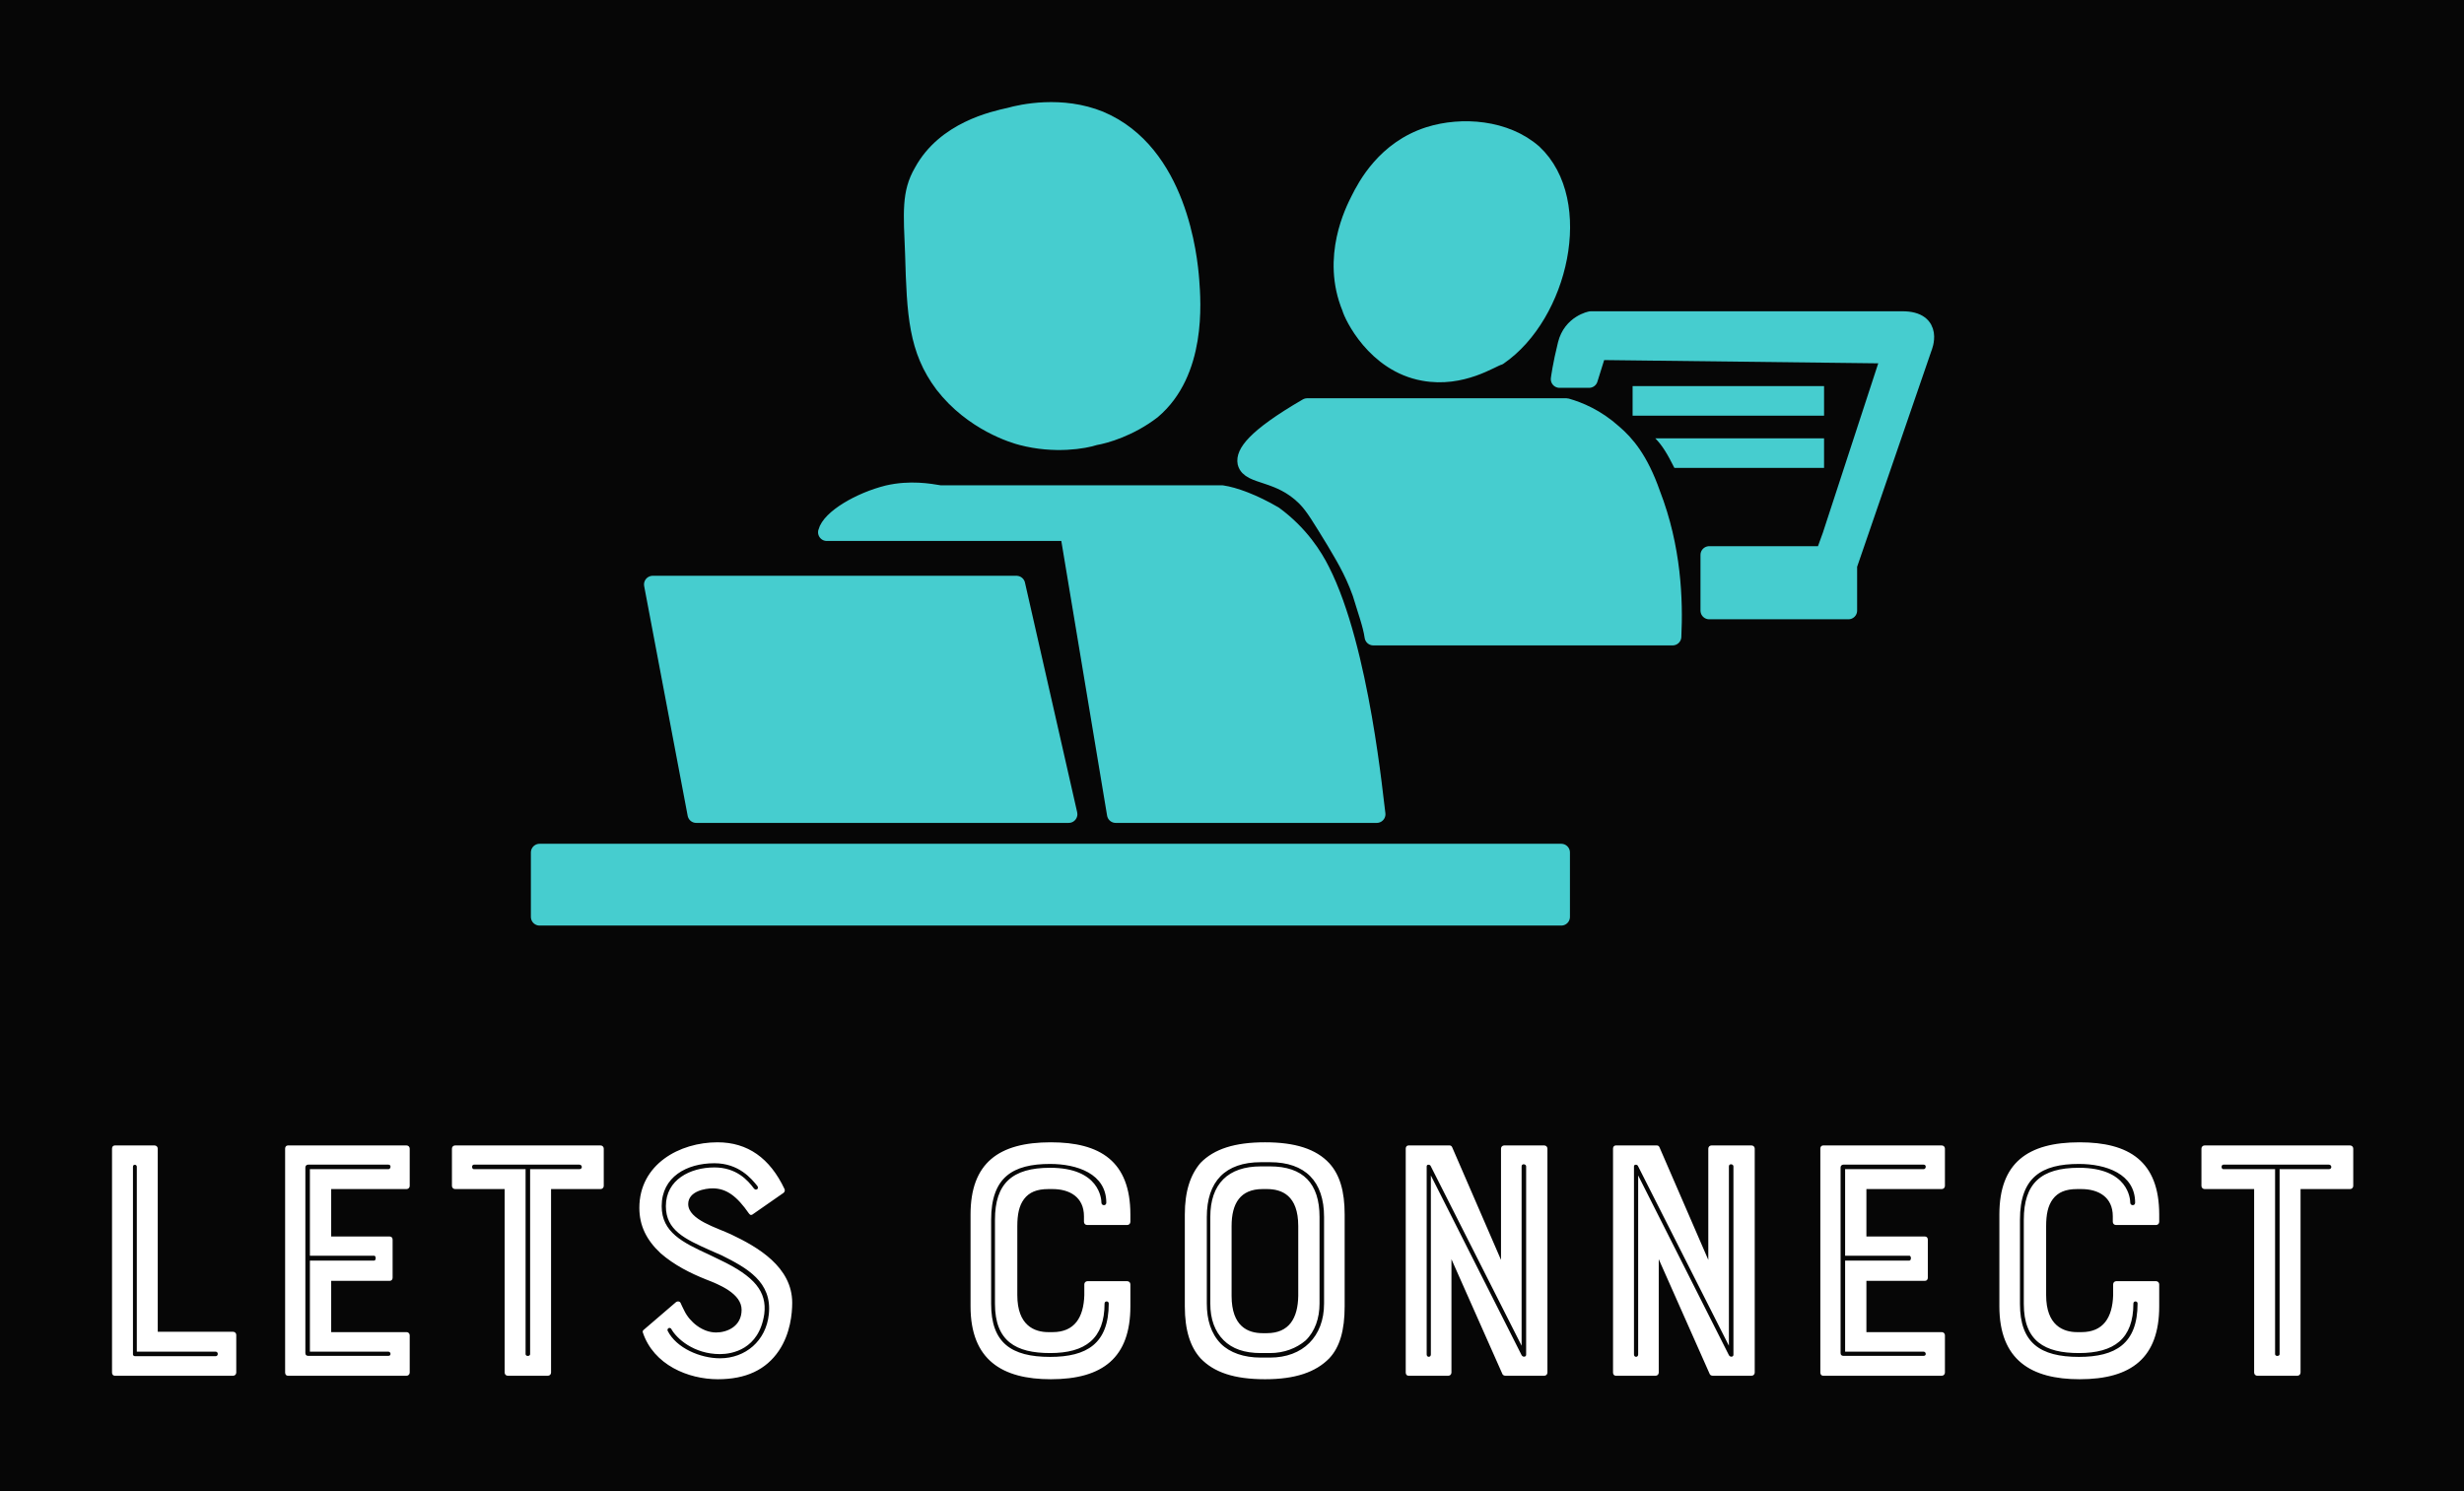 
        <svg xmlns="http://www.w3.org/2000/svg" xmlns:xlink="http://www.w3.org/1999/xlink" version="1.1" width="3300" 
        height="1997.191" viewBox="0 0 3300 1997.191">
			<rect fill="#060606" width="3300" height="1997.191"/>
			<g transform="scale(15) translate(10, 10)">
				<defs id="SvgjsDefs1011"></defs><g id="SvgjsG1012" featureKey="symbolFeature-0" transform="matrix(1.554,0,0,1.554,704.066,-398.521)" fill="#46cdcf"><path xmlns="http://www.w3.org/2000/svg" class="st0" d="M-396.6,275.1c-0.6,0.2-2.3,0.5-4.2,0c-0.4-0.1-2.8-0.8-4.5-3c-1.5-2-1.6-4-1.7-7.5c-0.1-2.4-0.2-3.5,0.5-4.7  c1.3-2.4,4.1-3,5-3.2c0.7-0.2,3-0.7,5.2,0.2c4.5,1.9,5.1,7.9,5.2,9.2c0.1,1.3,0.4,5.3-2.2,7.5C-394.6,274.6-396,275-396.6,275.1z" style="stroke: #46cdcf; stroke-linecap: round; stroke-linejoin: round; stroke-miterlimit: 10;"></path><path xmlns="http://www.w3.org/2000/svg" class="st0" d="M-377.7,271.4c-2.8-0.5-4.1-3.3-4.2-3.7c-1.2-2.9,0.2-5.6,0.5-6.2c0.4-0.8,1.5-2.9,4-3.7c1.9-0.6,4.4-0.4,6,1  c3,2.8,1.5,9.3-2,11.7C-373.8,270.6-375.5,271.8-377.7,271.4z" style="stroke: #46cdcf; stroke-linecap: round; stroke-linejoin: round; stroke-miterlimit: 10;"></path><path xmlns="http://www.w3.org/2000/svg" class="st0" d="M-380.4,296.8h-15l-2.7-16.2H-412c0.2-0.8,1.9-1.8,3.5-2.2c1.3-0.3,2.4-0.1,3,0h16.2c0.7,0.1,1.8,0.5,3,1.2  c1.5,1.1,2.3,2.4,2.7,3.2C-381.3,287.3-380.5,296.2-380.4,296.8z" style="stroke: #46cdcf; stroke-linecap: round; stroke-linejoin: round; stroke-miterlimit: 10;"></path><polygon xmlns="http://www.w3.org/2000/svg" class="st0" points="-398.1,296.8 -419.5,296.8 -422,283.6 -401.1,283.6 " style="stroke: #46cdcf; stroke-linecap: round; stroke-linejoin: round; stroke-miterlimit: 10;"></polygon><rect xmlns="http://www.w3.org/2000/svg" x="-428.5" y="299" class="st0" width="58.7" height="3.7" style="stroke: #46cdcf; stroke-linecap: round; stroke-linejoin: round; stroke-miterlimit: 10;"></rect><path xmlns="http://www.w3.org/2000/svg" class="st0" d="M-353.3,285.1v-2.6l4.3-12.5c0,0,0.7-1.6-1.2-1.6s-17.9,0-17.9,0s-1.1,0.2-1.4,1.4s-0.4,2-0.4,2h1.7l0.5-1.6  l16.8,0.2l-3.4,10.4l-0.4,1.1h-6.6v3.2H-353.3z" style="stroke: #46cdcf; stroke-linecap: round; stroke-linejoin: round; stroke-miterlimit: 10;"></path><g xmlns="http://www.w3.org/2000/svg"><rect x="-365.2" y="272.7" width="10" height="0.7"></rect><polygon points="-354.7,272.2 -365.7,272.2 -365.7,273.9 -354.7,273.9  "></polygon></g><g xmlns="http://www.w3.org/2000/svg"><path d="M-362.9,276.4c-0.1-0.3-0.3-0.5-0.4-0.7h8.2v0.7H-362.9z"></path><path d="M-354.7,275.2h-9.7c0.4,0.4,0.7,0.9,1.1,1.7h8.6V275.2L-354.7,275.2z"></path></g><path xmlns="http://www.w3.org/2000/svg" class="st0" d="M-387.9,276.6c-0.1-0.5,0.4-1.4,3.5-3.2c5,0,10,0,14.9,0c0.7,0.2,1.7,0.6,2.7,1.5c0.7,0.6,1.5,1.5,2.2,3.5  c1.2,3.1,1.3,6.1,1.2,8.2c-5.7,0-11.5,0-17.2,0c-0.1-0.7-0.4-1.5-0.7-2.5c-0.5-1.4-1.1-2.3-1.5-3c-0.8-1.3-1.2-2-1.7-2.5  C-386,277.1-387.7,277.4-387.9,276.6z" style="stroke: #46cdcf; stroke-linecap: round; stroke-linejoin: round; stroke-miterlimit: 10;"></path></g><g id="SvgjsG1013" featureKey="nameFeature-0" transform="matrix(0.779,0,0,0.779,-2.927,81.692)" fill="#ffffff"><path d="M8.64 13.6 c0.2 0 0.36 0.16 0.36 0.36 l0 21 l8.64 0 c0.2 0 0.36 0.16 0.36 0.36 l0 4.32 c0 0.2 -0.16 0.36 -0.36 0.36 l-13.56 0 c-0.2 0 -0.32 -0.16 -0.32 -0.36 l0 -25.68 c0 -0.2 0.12 -0.36 0.32 -0.36 l4.56 0 z M6.16 16.04 l0 21.52 c0 0.08 0.08 0.2 0.24 0.2 l9.24 0 c0.32 0 0.32 -0.52 0 -0.52 l-9.04 0 l0 -21.2 c0 -0.28 -0.44 -0.32 -0.44 0 z M23.92 40 c-0.2 0 -0.32 -0.16 -0.32 -0.36 l0 -25.68 c0 -0.2 0.12 -0.36 0.32 -0.36 l13.6 0 c0.2 0 0.36 0.16 0.36 0.36 l0 4.28 c0 0.2 -0.16 0.36 -0.36 0.36 l-8.64 0 l0 5.44 l6.72 0 c0.2 0 0.32 0.16 0.32 0.36 l0 4.36 c0 0.2 -0.12 0.36 -0.32 0.36 l-6.72 0 l0 5.88 l8.64 0 c0.2 0 0.36 0.16 0.36 0.36 l0 4.28 c0 0.2 -0.16 0.36 -0.36 0.36 l-13.6 0 z M25.92 16.12 l0 21.28 c0 0.24 0.16 0.32 0.32 0.32 l9.2 0 c0.36 0 0.28 -0.48 0 -0.48 l-9 0 l0 -10.44 l7.36 0 c0.24 0 0.24 -0.56 0 -0.56 l-7.36 0 l0 -9.92 l9 0 c0.28 0 0.36 -0.52 0 -0.52 l-9.2 0 c-0.16 0 -0.32 0.12 -0.32 0.32 z M48.76 18.6 l-5.68 0 c-0.2 0 -0.36 -0.16 -0.36 -0.36 l0 -4.28 c0 -0.2 0.16 -0.36 0.36 -0.36 l16.68 0 c0.2 0 0.36 0.16 0.36 0.36 l0 4.28 c0 0.2 -0.16 0.36 -0.36 0.36 l-5.68 0 l0 21.04 c0 0.2 -0.16 0.36 -0.36 0.36 l-4.6 0 c-0.2 0 -0.36 -0.16 -0.36 -0.36 l0 -21.04 z M57.32 15.8 l-12.08 0 c-0.28 0 -0.28 0.52 0 0.52 l5.92 0 l0 21.2 c0 0.28 0.52 0.28 0.52 0 l0 -21.2 l5.64 0 c0.4 0 0.36 -0.52 0 -0.52 z M74.72 23.8 c3.04 1.44 7 3.72 7 7.84 c0 1.2 -0.2 3.52 -1.52 5.48 c-1.48 2.2 -3.8 3.28 -7 3.28 c-3.4 0 -7.36 -1.64 -8.6 -5.36 c-0.04 -0.12 0 -0.24 0.12 -0.32 l3.68 -3.16 c0.16 -0.12 0.4 -0.12 0.52 0.08 c0.08 0.2 0.24 0.52 0.44 0.92 c0.6 1.24 2.04 2.48 3.64 2.48 c1.24 0 2.92 -0.68 2.92 -2.6 c0 -1.84 -2.52 -2.88 -4.08 -3.48 c-1.8 -0.72 -3.64 -1.64 -5.2 -3 c-1.64 -1.52 -2.44 -3.2 -2.44 -5.2 c0 -5 4.6 -7.52 8.96 -7.52 c3.44 0 6 1.8 7.68 5.36 c0.08 0.16 0 0.36 -0.12 0.44 l-3.56 2.48 c-0.16 0.08 -0.24 0.08 -0.4 -0.12 c-1.36 -1.96 -2.56 -2.88 -4.16 -2.88 c-0.84 0 -2.8 0.32 -2.8 1.8 c0 1.8 3.32 2.72 4.92 3.48 z M67.44 34.84 c1 2 3.76 3.16 6 3.16 c2.92 0 5.28 -2 5.6 -5.04 c0.4 -3.72 -2.52 -5.32 -5.4 -6.76 l-1.28 -0.56 c-2.96 -1.32 -5.12 -2.32 -5.12 -5.08 c0 -3.04 2.8 -4.44 5.56 -4.44 c2.52 0 3.84 1.48 4.52 2.4 c0.24 0.32 0.64 0.04 0.4 -0.28 c-0.68 -0.84 -2.12 -2.6 -4.92 -2.6 c-3.16 0 -6.04 1.56 -6.04 4.92 c0 3 2.4 4.16 5.44 5.56 l1.24 0.6 c3.96 1.88 5.4 3.64 5.08 6.2 c-0.6 4.08 -3.72 4.6 -5.08 4.6 c-3 0 -5 -1.8 -5.6 -2.92 c-0.2 -0.2 -0.48 0 -0.4 0.24 z M115.2 30.76 l0 -1.24 c0 -0.2 0.16 -0.36 0.36 -0.36 l4.56 0 c0.2 0 0.36 0.16 0.36 0.36 l0 2.52 c0 5.88 -3.16 8.36 -9.12 8.36 c-5.56 0 -9.2 -2.2 -9.2 -8.36 l0 -10.52 c0 -5.92 3.24 -8.28 9.2 -8.28 c5.64 0 9.12 2.16 9.12 8.28 l0 0.84 c0 0.2 -0.16 0.36 -0.36 0.36 l-4.6 0 c-0.2 0 -0.36 -0.16 -0.36 -0.36 l0 -0.64 c0 -2.2 -1.64 -3.12 -3.6 -3.12 l-0.48 0 c-1.32 0 -2.2 0.36 -2.8 1.16 c-0.56 0.76 -0.76 1.76 -0.76 3.08 l0 7.92 c0 3.48 1.96 4.24 3.56 4.24 l0.48 0 c2.52 0 3.56 -1.68 3.64 -4.24 z M111.28 15.72 c-4.28 0 -6.76 1.52 -6.76 6.4 l0 9.64 c0 4.44 2.28 6.08 6.76 6.08 c4.2 0 6.72 -1.52 6.72 -6.12 c0 -0.32 -0.48 -0.32 -0.48 0 c0 4.04 -2.2 5.68 -6.24 5.68 c-3.92 0 -6.32 -1.36 -6.32 -5.64 l0 -9.64 c0 -4.16 1.96 -5.96 6.32 -5.96 c5.68 0 5.88 3.6 5.88 4 c0 0.36 0.56 0.4 0.56 0 c0 -3.32 -3.36 -4.44 -6.44 -4.44 z M135.92 13.24 c3.44 0 5.84 0.76 7.36 2.4 c1.2 1.32 1.76 3.2 1.76 5.88 l0 10.52 c0 2.76 -0.56 4.68 -1.76 5.96 c-1.56 1.6 -3.92 2.4 -7.36 2.4 c-3.56 0 -5.88 -0.8 -7.4 -2.4 c-1.16 -1.28 -1.8 -3.2 -1.8 -5.96 l0 -10.52 c0 -2.68 0.64 -4.56 1.8 -5.92 c1.56 -1.6 3.92 -2.36 7.4 -2.36 z M139.72 30.84 l0 -8 c0 -3.52 -1.88 -4.24 -3.6 -4.24 l-0.48 0 c-2.56 0 -3.56 1.64 -3.56 4.24 l0 8 c0 3.52 1.88 4.28 3.56 4.28 l0.48 0 c2.56 0 3.56 -1.72 3.6 -4.28 z M129.24 21.8 l0 9.92 c0 1.88 0.48 3.44 1.6 4.6 c1.04 1.04 2.64 1.6 4.6 1.6 l1.04 0 c3.76 0 6.2 -2.4 6.2 -6.2 l0 -9.92 c0 -4.08 -2.16 -6.28 -6.2 -6.28 l-1.04 0 c-4.08 0 -6.2 2.2 -6.2 6.28 z M136.48 37.4 l-1.04 0 c-1.88 0 -3.28 -0.48 -4.28 -1.48 s-1.52 -2.4 -1.52 -4.2 l0 -9.92 c0 -3.8 2.04 -5.8 5.8 -5.8 l1.04 0 c3.8 0 5.68 1.96 5.68 5.8 l0 9.92 c0 1.68 -0.52 3.2 -1.6 4.24 c-1.04 0.88 -2.44 1.44 -4.08 1.44 z M162.96 13.96 c0 -0.2 0.16 -0.36 0.36 -0.36 l4.6 0 c0.2 0 0.36 0.16 0.36 0.36 l0 25.68 c0 0.2 -0.16 0.36 -0.36 0.36 l-4.44 0 c-0.16 0 -0.32 -0.08 -0.36 -0.2 l-5.84 -13.16 l0 13 c0 0.2 -0.16 0.36 -0.36 0.36 l-4.56 0 c-0.2 0 -0.32 -0.16 -0.32 -0.36 l0 -25.68 c0 -0.2 0.12 -0.36 0.32 -0.36 l4.72 0 c0.16 0 0.24 0.12 0.28 0.2 l5.6 12.92 l0 -12.76 z M165.84 37.6 l0 -21.6 c0 -0.28 -0.52 -0.36 -0.52 0 l0 20.56 l-10.44 -20.64 c-0.12 -0.16 -0.44 -0.16 -0.44 0.08 l0 21.56 c0 0.36 0.48 0.36 0.48 0 l0 -20.52 l10.4 20.6 c0.16 0.28 0.52 0.2 0.52 -0.04 z M186.72 13.96 c0 -0.2 0.16 -0.36 0.36 -0.36 l4.6 0 c0.2 0 0.36 0.16 0.36 0.36 l0 25.68 c0 0.2 -0.16 0.36 -0.36 0.36 l-4.44 0 c-0.16 0 -0.32 -0.08 -0.36 -0.2 l-5.84 -13.16 l0 13 c0 0.2 -0.16 0.36 -0.36 0.36 l-4.56 0 c-0.2 0 -0.32 -0.16 -0.32 -0.36 l0 -25.68 c0 -0.2 0.12 -0.36 0.32 -0.36 l4.72 0 c0.16 0 0.24 0.12 0.28 0.2 l5.6 12.92 l0 -12.76 z M189.6 37.6 l0 -21.6 c0 -0.28 -0.52 -0.36 -0.52 0 l0 20.56 l-10.44 -20.64 c-0.12 -0.16 -0.44 -0.16 -0.44 0.08 l0 21.56 c0 0.36 0.48 0.36 0.48 0 l0 -20.52 l10.4 20.6 c0.16 0.28 0.52 0.2 0.52 -0.04 z M199.88 40 c-0.2 0 -0.32 -0.16 -0.32 -0.36 l0 -25.68 c0 -0.2 0.12 -0.36 0.32 -0.36 l13.6 0 c0.2 0 0.36 0.16 0.36 0.36 l0 4.28 c0 0.2 -0.16 0.36 -0.36 0.36 l-8.64 0 l0 5.44 l6.72 0 c0.2 0 0.32 0.16 0.32 0.36 l0 4.36 c0 0.2 -0.12 0.36 -0.32 0.36 l-6.72 0 l0 5.88 l8.64 0 c0.2 0 0.36 0.16 0.36 0.36 l0 4.28 c0 0.2 -0.16 0.36 -0.36 0.36 l-13.6 0 z M201.88 16.12 l0 21.28 c0 0.24 0.16 0.32 0.32 0.32 l9.2 0 c0.36 0 0.28 -0.48 0 -0.48 l-9 0 l0 -10.44 l7.36 0 c0.24 0 0.24 -0.56 0 -0.56 l-7.36 0 l0 -9.92 l9 0 c0.28 0 0.36 -0.52 0 -0.52 l-9.2 0 c-0.16 0 -0.32 0.12 -0.32 0.32 z M233.12 30.76 l0 -1.24 c0 -0.2 0.16 -0.36 0.36 -0.36 l4.56 0 c0.2 0 0.36 0.16 0.36 0.36 l0 2.52 c0 5.88 -3.16 8.36 -9.12 8.36 c-5.56 0 -9.2 -2.2 -9.2 -8.36 l0 -10.52 c0 -5.92 3.24 -8.28 9.2 -8.28 c5.64 0 9.12 2.16 9.12 8.28 l0 0.84 c0 0.2 -0.16 0.36 -0.36 0.36 l-4.6 0 c-0.2 0 -0.36 -0.16 -0.36 -0.36 l0 -0.64 c0 -2.2 -1.64 -3.12 -3.6 -3.12 l-0.48 0 c-1.32 0 -2.2 0.36 -2.8 1.16 c-0.56 0.76 -0.76 1.76 -0.76 3.08 l0 7.92 c0 3.48 1.96 4.24 3.56 4.24 l0.48 0 c2.52 0 3.56 -1.68 3.64 -4.24 z M229.2 15.72 c-4.28 0 -6.76 1.52 -6.76 6.4 l0 9.64 c0 4.44 2.28 6.08 6.76 6.08 c4.2 0 6.72 -1.52 6.72 -6.12 c0 -0.32 -0.48 -0.32 -0.48 0 c0 4.04 -2.2 5.68 -6.24 5.68 c-3.92 0 -6.32 -1.36 -6.32 -5.64 l0 -9.64 c0 -4.16 1.96 -5.96 6.32 -5.96 c5.68 0 5.88 3.6 5.88 4 c0 0.36 0.56 0.4 0.56 0 c0 -3.32 -3.36 -4.44 -6.44 -4.44 z M249.28 18.6 l-5.68 0 c-0.2 0 -0.36 -0.16 -0.36 -0.36 l0 -4.28 c0 -0.2 0.16 -0.36 0.36 -0.36 l16.68 0 c0.2 0 0.36 0.16 0.36 0.36 l0 4.28 c0 0.2 -0.16 0.36 -0.36 0.36 l-5.68 0 l0 21.04 c0 0.2 -0.16 0.36 -0.36 0.36 l-4.6 0 c-0.2 0 -0.36 -0.16 -0.36 -0.36 l0 -21.04 z M257.84 15.8 l-12.08 0 c-0.28 0 -0.28 0.52 0 0.52 l5.92 0 l0 21.2 c0 0.28 0.52 0.28 0.52 0 l0 -21.2 l5.64 0 c0.4 0 0.36 -0.52 0 -0.52 z"></path></g>
			</g>
		</svg>
	